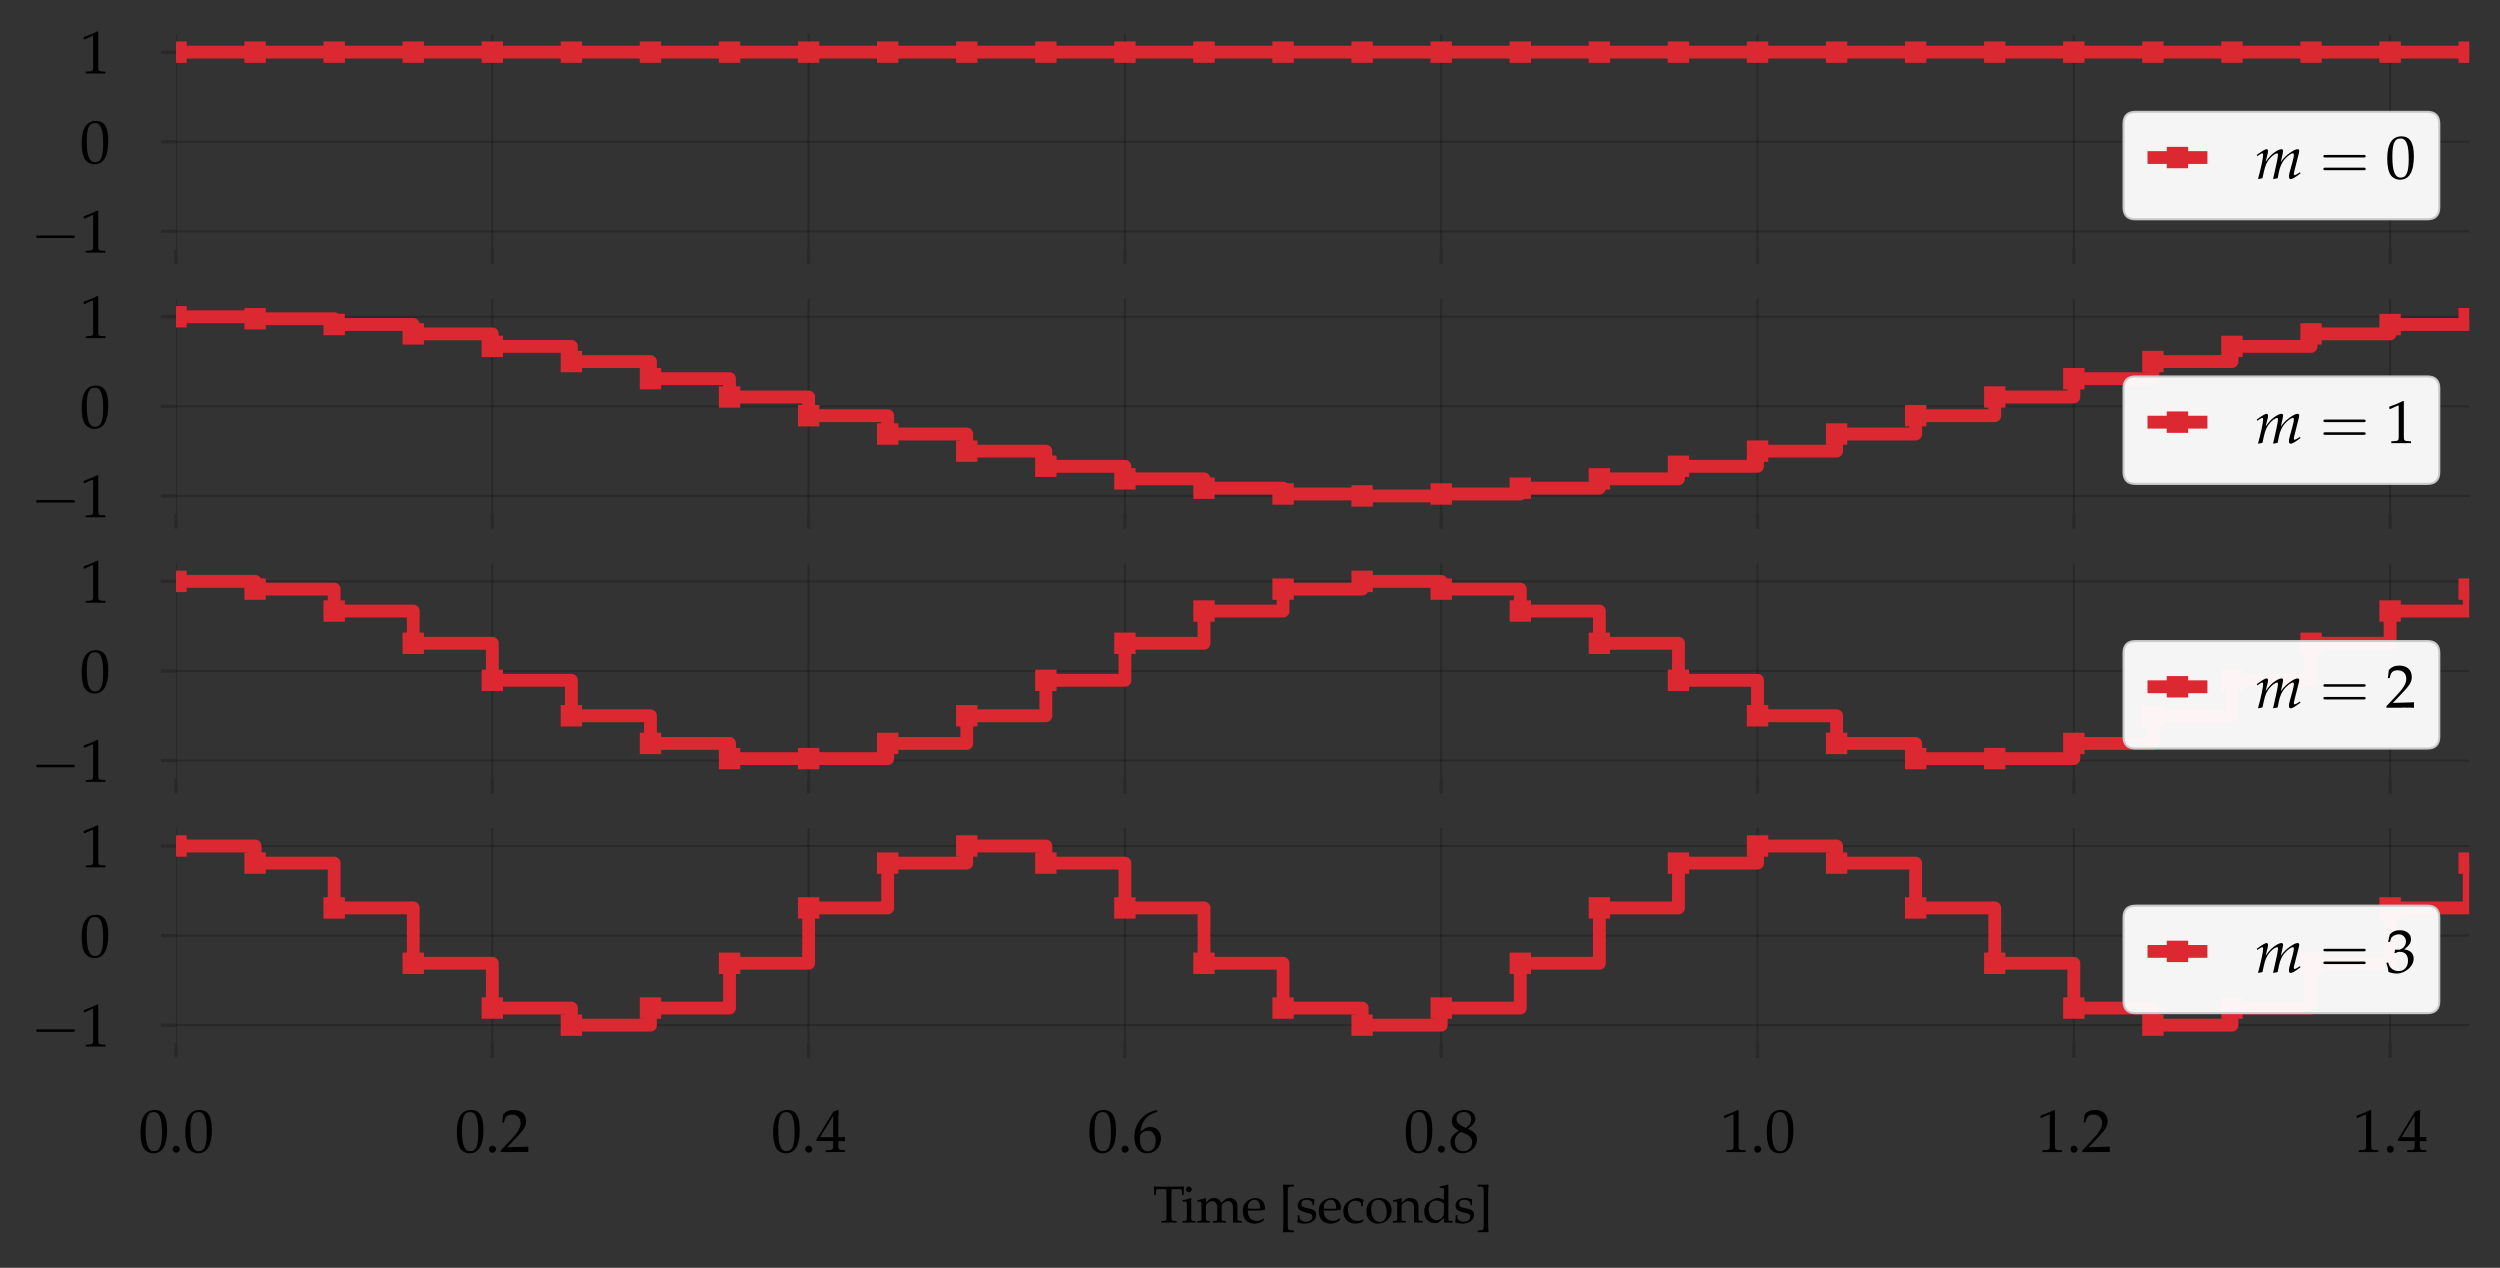 <?xml version="1.0" encoding="utf-8" standalone="no"?>
<!DOCTYPE svg PUBLIC "-//W3C//DTD SVG 1.1//EN"
  "http://www.w3.org/Graphics/SVG/1.1/DTD/svg11.dtd">
<svg height="296.368pt" version="1.1" viewBox="0 0 584.4 296.368" width="584.4pt" xmlns="http://www.w3.org/2000/svg" xmlns:xlink="http://www.w3.org/1999/xlink">
 <rect x="0" y="0" width="584.4" height="296.368" fill="#333333" stroke="none"/>
 <defs>
  <style type="text/css">*{stroke-linecap:butt;stroke-linejoin:round;}</style>
 </defs>
 <g id="figure_1">
  <g id="patch_1">
   <path d="M 0 296.368 
L 584.4 296.368 
L 584.4 0 
L 0 0 
z
" style="fill:none;"/>
  </g>
  <g id="axes_1">
   <g id="patch_2">
    <path d="M 41.146 58.258 
L 577.2 58.258 
L 577.2 8.002 
L 41.146 8.002 
z
" style="fill:none;"/>
   </g>
   <g id="matplotlib.axis_1">
    <g id="xtick_1">
     <g id="line2d_1">
      <path clip-path="url(#pf93e984cc6)" d="M 41.146 58.258 
L 41.146 8.002 
" style="fill:none;stroke:#000000;stroke-linejoin:miter;stroke-opacity:0.2;stroke-width:0.5;"/>
     </g>
     <g id="line2d_2">
      <defs>
       <path d="M 0 0 
L 0 3.5 
" id="m8277603d40" style="stroke:#000000;stroke-opacity:0.2;stroke-width:0.8;"/>
      </defs>
      <g>
       <use style="fill-opacity:0.2;stroke:#000000;stroke-opacity:0.2;stroke-width:0.8;" x="41.146" xlink:href="#m8277603d40" y="58.258"/>
      </g>
     </g>
    </g>
    <g id="xtick_2">
     <g id="line2d_3">
      <path clip-path="url(#pf93e984cc6)" d="M 115.084 58.258 
L 115.084 8.002 
" style="fill:none;stroke:#000000;stroke-linejoin:miter;stroke-opacity:0.2;stroke-width:0.5;"/>
     </g>
     <g id="line2d_4">
      <g>
       <use style="fill-opacity:0.2;stroke:#000000;stroke-opacity:0.2;stroke-width:0.8;" x="115.084" xlink:href="#m8277603d40" y="58.258"/>
      </g>
     </g>
    </g>
    <g id="xtick_3">
     <g id="line2d_5">
      <path clip-path="url(#pf93e984cc6)" d="M 189.023 58.258 
L 189.023 8.002 
" style="fill:none;stroke:#000000;stroke-linejoin:miter;stroke-opacity:0.2;stroke-width:0.5;"/>
     </g>
     <g id="line2d_6">
      <g>
       <use style="fill-opacity:0.2;stroke:#000000;stroke-opacity:0.2;stroke-width:0.8;" x="189.023" xlink:href="#m8277603d40" y="58.258"/>
      </g>
     </g>
    </g>
    <g id="xtick_4">
     <g id="line2d_7">
      <path clip-path="url(#pf93e984cc6)" d="M 262.961 58.258 
L 262.961 8.002 
" style="fill:none;stroke:#000000;stroke-linejoin:miter;stroke-opacity:0.2;stroke-width:0.5;"/>
     </g>
     <g id="line2d_8">
      <g>
       <use style="fill-opacity:0.2;stroke:#000000;stroke-opacity:0.2;stroke-width:0.8;" x="262.961" xlink:href="#m8277603d40" y="58.258"/>
      </g>
     </g>
    </g>
    <g id="xtick_5">
     <g id="line2d_9">
      <path clip-path="url(#pf93e984cc6)" d="M 336.9 58.258 
L 336.9 8.002 
" style="fill:none;stroke:#000000;stroke-linejoin:miter;stroke-opacity:0.2;stroke-width:0.5;"/>
     </g>
     <g id="line2d_10">
      <g>
       <use style="fill-opacity:0.2;stroke:#000000;stroke-opacity:0.2;stroke-width:0.8;" x="336.9" xlink:href="#m8277603d40" y="58.258"/>
      </g>
     </g>
    </g>
    <g id="xtick_6">
     <g id="line2d_11">
      <path clip-path="url(#pf93e984cc6)" d="M 410.838 58.258 
L 410.838 8.002 
" style="fill:none;stroke:#000000;stroke-linejoin:miter;stroke-opacity:0.2;stroke-width:0.5;"/>
     </g>
     <g id="line2d_12">
      <g>
       <use style="fill-opacity:0.2;stroke:#000000;stroke-opacity:0.2;stroke-width:0.8;" x="410.838" xlink:href="#m8277603d40" y="58.258"/>
      </g>
     </g>
    </g>
    <g id="xtick_7">
     <g id="line2d_13">
      <path clip-path="url(#pf93e984cc6)" d="M 484.776 58.258 
L 484.776 8.002 
" style="fill:none;stroke:#000000;stroke-linejoin:miter;stroke-opacity:0.2;stroke-width:0.5;"/>
     </g>
     <g id="line2d_14">
      <g>
       <use style="fill-opacity:0.2;stroke:#000000;stroke-opacity:0.2;stroke-width:0.8;" x="484.776" xlink:href="#m8277603d40" y="58.258"/>
      </g>
     </g>
    </g>
    <g id="xtick_8">
     <g id="line2d_15">
      <path clip-path="url(#pf93e984cc6)" d="M 558.715 58.258 
L 558.715 8.002 
" style="fill:none;stroke:#000000;stroke-linejoin:miter;stroke-opacity:0.2;stroke-width:0.5;"/>
     </g>
     <g id="line2d_16">
      <g>
       <use style="fill-opacity:0.2;stroke:#000000;stroke-opacity:0.2;stroke-width:0.8;" x="558.715" xlink:href="#m8277603d40" y="58.258"/>
      </g>
     </g>
    </g>
   </g>
   <g id="matplotlib.axis_2">
    <g id="ytick_1">
     <g id="line2d_17">
      <path clip-path="url(#pf93e984cc6)" d="M 41.146 54.07 
L 577.2 54.07 
" style="fill:none;stroke:#000000;stroke-linejoin:miter;stroke-opacity:0.2;stroke-width:0.5;"/>
     </g>
     <g id="line2d_18">
      <defs>
       <path d="M 0 0 
L -3.5 0 
" id="m7c2762decc" style="stroke:#000000;stroke-opacity:0.2;stroke-width:0.8;"/>
      </defs>
      <g>
       <use style="fill-opacity:0.2;stroke:#000000;stroke-opacity:0.2;stroke-width:0.8;" x="41.146" xlink:href="#m7c2762decc" y="54.07"/>
      </g>
     </g>
     <g id="text_1">
      <!-- $\mathdefault{−1}$ -->
      <g transform="translate(7.2 59.06)scale(0.14 -0.14)">
       <defs>
        <path d="M 4218 1472 
C 4326 1472 4442 1472 4442 1600 
C 4442 1728 4326 1728 4218 1728 
L 755 1728 
C 646 1728 531 1728 531 1600 
C 531 1472 646 1472 755 1472 
L 4218 1472 
z
" id="CMSY10-0" transform="scale(0.016)"/>
        <path d="M 429 3571 
L 493 3571 
L 1318 3942 
C 1325 3949 1331 3949 1338 3949 
C 1376 3949 1389 3891 1389 3737 
L 1389 633 
C 1389 300 1318 230 973 211 
L 614 192 
L 614 0 
C 1600 0 1600 0 1670 0 
C 1754 0 1894 0 2112 -7 
C 2189 6 2413 6 2675 0 
L 2675 192 
L 2342 211 
C 1990 229 1926 299 1926 628 
L 1926 4383 
L 1837 4416 
C 1421 4199 966 4009 384 3807 
L 429 3571 
z
" id="URWPalladioL-Roma-31" transform="scale(0.016)"/>
       </defs>
       <use transform="scale(1.038)" xlink:href="#CMSY10-0"/>
       <use transform="translate(81.942 0)scale(0.996)" xlink:href="#URWPalladioL-Roma-31"/>
      </g>
     </g>
    </g>
    <g id="ytick_2">
     <g id="line2d_19">
      <path clip-path="url(#pf93e984cc6)" d="M 41.146 33.13 
L 577.2 33.13 
" style="fill:none;stroke:#000000;stroke-linejoin:miter;stroke-opacity:0.2;stroke-width:0.5;"/>
     </g>
     <g id="line2d_20">
      <g>
       <use style="fill-opacity:0.2;stroke:#000000;stroke-opacity:0.2;stroke-width:0.8;" x="41.146" xlink:href="#m7c2762decc" y="33.13"/>
      </g>
     </g>
     <g id="text_2">
      <!-- $\mathdefault{0}$ -->
      <g transform="translate(18.672 38.12)scale(0.14 -0.14)">
       <defs>
        <path d="M 1683 4416 
C 691 4416 186 3628 186 2076 
C 186 1326 320 679 544 365 
C 768 51 1126 -128 1523 -128 
C 2490 -128 2976 704 2976 2345 
C 2976 3749 2560 4416 1683 4416 
z
M 1568 4191 
C 2189 4191 2438 3563 2438 2025 
C 2438 660 2195 96 1606 96 
C 986 96 723 743 723 2307 
C 723 3660 960 4191 1568 4191 
z
" id="URWPalladioL-Roma-30" transform="scale(0.016)"/>
       </defs>
       <use transform="scale(0.996)" xlink:href="#URWPalladioL-Roma-30"/>
      </g>
     </g>
    </g>
    <g id="ytick_3">
     <g id="line2d_21">
      <path clip-path="url(#pf93e984cc6)" d="M 41.146 12.19 
L 577.2 12.19 
" style="fill:none;stroke:#000000;stroke-linejoin:miter;stroke-opacity:0.2;stroke-width:0.5;"/>
     </g>
     <g id="line2d_22">
      <g>
       <use style="fill-opacity:0.2;stroke:#000000;stroke-opacity:0.2;stroke-width:0.8;" x="41.146" xlink:href="#m7c2762decc" y="12.19"/>
      </g>
     </g>
     <g id="text_3">
      <!-- $\mathdefault{1}$ -->
      <g transform="translate(18.672 17.18)scale(0.14 -0.14)">
       <use transform="scale(0.996)" xlink:href="#URWPalladioL-Roma-31"/>
      </g>
     </g>
    </g>
   </g>
   <g id="line2d_23">
    <path clip-path="url(#pf93e984cc6)" d="M 41.146 12.19 
L 59.63 12.19 
L 59.63 12.19 
L 78.115 12.19 
L 78.115 12.19 
L 96.6 12.19 
L 96.6 12.19 
L 115.084 12.19 
L 115.084 12.19 
L 133.569 12.19 
L 133.569 12.19 
L 152.053 12.19 
L 152.053 12.19 
L 170.538 12.19 
L 170.538 12.19 
L 189.023 12.19 
L 189.023 12.19 
L 207.507 12.19 
L 207.507 12.19 
L 225.992 12.19 
L 225.992 12.19 
L 244.476 12.19 
L 244.476 12.19 
L 262.961 12.19 
L 262.961 12.19 
L 281.446 12.19 
L 281.446 12.19 
L 299.93 12.19 
L 299.93 12.19 
L 318.415 12.19 
L 318.415 12.19 
L 336.9 12.19 
L 336.9 12.19 
L 355.384 12.19 
L 355.384 12.19 
L 373.869 12.19 
L 373.869 12.19 
L 392.353 12.19 
L 392.353 12.19 
L 410.838 12.19 
L 410.838 12.19 
L 429.323 12.19 
L 429.323 12.19 
L 447.807 12.19 
L 447.807 12.19 
L 466.292 12.19 
L 466.292 12.19 
L 484.776 12.19 
L 484.776 12.19 
L 503.261 12.19 
L 503.261 12.19 
L 521.746 12.19 
L 521.746 12.19 
L 540.23 12.19 
L 540.23 12.19 
L 558.715 12.19 
L 558.715 12.19 
L 577.2 12.19 
L 577.2 12.19 
" style="fill:none;stroke:#dc2830;stroke-linejoin:miter;stroke-width:3;"/>
    <defs>
     <path d="M -2.5 2.5 
L 2.5 2.5 
L 2.5 -2.5 
L -2.5 -2.5 
z
" id="mf421945268"/>
    </defs>
    <g clip-path="url(#pf93e984cc6)">
     <use style="fill:#dc2830;" x="41.146" xlink:href="#mf421945268" y="12.19"/>
     <use style="fill:#dc2830;" x="59.63" xlink:href="#mf421945268" y="12.19"/>
     <use style="fill:#dc2830;" x="78.115" xlink:href="#mf421945268" y="12.19"/>
     <use style="fill:#dc2830;" x="96.6" xlink:href="#mf421945268" y="12.19"/>
     <use style="fill:#dc2830;" x="115.084" xlink:href="#mf421945268" y="12.19"/>
     <use style="fill:#dc2830;" x="133.569" xlink:href="#mf421945268" y="12.19"/>
     <use style="fill:#dc2830;" x="152.053" xlink:href="#mf421945268" y="12.19"/>
     <use style="fill:#dc2830;" x="170.538" xlink:href="#mf421945268" y="12.19"/>
     <use style="fill:#dc2830;" x="189.023" xlink:href="#mf421945268" y="12.19"/>
     <use style="fill:#dc2830;" x="207.507" xlink:href="#mf421945268" y="12.19"/>
     <use style="fill:#dc2830;" x="225.992" xlink:href="#mf421945268" y="12.19"/>
     <use style="fill:#dc2830;" x="244.476" xlink:href="#mf421945268" y="12.19"/>
     <use style="fill:#dc2830;" x="262.961" xlink:href="#mf421945268" y="12.19"/>
     <use style="fill:#dc2830;" x="281.446" xlink:href="#mf421945268" y="12.19"/>
     <use style="fill:#dc2830;" x="299.93" xlink:href="#mf421945268" y="12.19"/>
     <use style="fill:#dc2830;" x="318.415" xlink:href="#mf421945268" y="12.19"/>
     <use style="fill:#dc2830;" x="336.9" xlink:href="#mf421945268" y="12.19"/>
     <use style="fill:#dc2830;" x="355.384" xlink:href="#mf421945268" y="12.19"/>
     <use style="fill:#dc2830;" x="373.869" xlink:href="#mf421945268" y="12.19"/>
     <use style="fill:#dc2830;" x="392.353" xlink:href="#mf421945268" y="12.19"/>
     <use style="fill:#dc2830;" x="410.838" xlink:href="#mf421945268" y="12.19"/>
     <use style="fill:#dc2830;" x="429.323" xlink:href="#mf421945268" y="12.19"/>
     <use style="fill:#dc2830;" x="447.807" xlink:href="#mf421945268" y="12.19"/>
     <use style="fill:#dc2830;" x="466.292" xlink:href="#mf421945268" y="12.19"/>
     <use style="fill:#dc2830;" x="484.776" xlink:href="#mf421945268" y="12.19"/>
     <use style="fill:#dc2830;" x="503.261" xlink:href="#mf421945268" y="12.19"/>
     <use style="fill:#dc2830;" x="521.746" xlink:href="#mf421945268" y="12.19"/>
     <use style="fill:#dc2830;" x="540.23" xlink:href="#mf421945268" y="12.19"/>
     <use style="fill:#dc2830;" x="558.715" xlink:href="#mf421945268" y="12.19"/>
     <use style="fill:#dc2830;" x="577.2" xlink:href="#mf421945268" y="12.19"/>
    </g>
   </g>
   <g id="legend_1">
    <g id="patch_3">
     <path d="M 499.205 51.258 
L 567.4 51.258 
Q 570.2 51.258 570.2 48.458 
L 570.2 28.946 
Q 570.2 26.146 567.4 26.146 
L 499.205 26.146 
Q 496.405 26.146 496.405 28.946 
L 496.405 48.458 
Q 496.405 51.258 499.205 51.258 
z
" style="fill:#ffffff;opacity:0.95;stroke:#cccccc;stroke-linejoin:miter;stroke-width:0.5;"/>
    </g>
    <g id="line2d_24">
     <path d="M 502.005 36.825 
L 516.005 36.825 
" style="fill:none;stroke:#dc2830;stroke-linejoin:miter;stroke-width:3;"/>
    </g>
    <g id="line2d_25">
     <g>
      <use style="fill:#dc2830;" x="509.005" xlink:href="#mf421945268" y="36.825"/>
     </g>
    </g>
    <g id="text_4">
     <!-- $m=0$ -->
     <g transform="translate(527.205 41.725)scale(0.14 -0.14)">
      <defs>
       <path d="M 4672 651 
L 4506 542 
C 4320 421 4179 351 4115 351 
C 4070 351 4032 408 4032 479 
C 4032 542 4045 600 4077 734 
L 4557 2631 
C 4582 2739 4602 2841 4602 2892 
C 4602 3001 4538 3072 4435 3072 
C 4250 3072 4006 2956 3616 2682 
C 3213 2394 2989 2171 2675 1730 
L 2867 2605 
C 2893 2733 2912 2829 2912 2873 
C 2912 2995 2848 3072 2746 3072 
C 2554 3072 2259 2931 1907 2663 
C 1626 2445 1498 2311 1082 1749 
L 1293 2599 
C 1318 2701 1331 2797 1331 2873 
C 1331 2995 1274 3072 1184 3072 
C 1050 3072 806 2937 333 2599 
L 154 2471 
L 198 2343 
L 403 2477 
C 640 2624 659 2637 704 2637 
C 774 2637 819 2573 819 2477 
C 819 2152 557 919 294 6 
L 314 -64 
L 749 32 
L 890 683 
C 1043 1392 1216 1769 1568 2152 
C 1837 2445 2125 2637 2304 2637 
C 2349 2637 2374 2586 2374 2503 
C 2374 2279 2234 1551 1971 434 
L 1869 6 
L 1901 -64 
L 2342 32 
L 2477 715 
C 2579 1232 2797 1711 3078 2024 
C 3430 2413 3750 2637 3955 2637 
C 4006 2637 4038 2579 4038 2477 
C 4038 2324 4019 2235 3878 1679 
C 3776 1277 3667 894 3603 677 
C 3546 498 3520 332 3520 191 
C 3520 32 3590 -64 3712 -64 
C 3878 -64 4109 70 4736 536 
L 4672 651 
z
" id="URWPalladioL-Ital-6d" transform="scale(0.016)"/>
       <path d="M 4397 2111 
C 4493 2111 4614 2111 4614 2239 
C 4614 2368 4493 2368 4403 2368 
L 570 2368 
C 480 2368 358 2368 358 2239 
C 358 2111 480 2111 576 2111 
L 4397 2111 
z
M 4403 832 
C 4493 832 4614 832 4614 960 
C 4614 1088 4493 1088 4397 1088 
L 576 1088 
C 480 1088 358 1088 358 960 
C 358 832 480 832 570 832 
L 4403 832 
z
" id="CMR10-3d" transform="scale(0.016)"/>
      </defs>
      <use transform="scale(0.996)" xlink:href="#URWPalladioL-Ital-6d"/>
      <use transform="translate(107.674 0)scale(1.038)" xlink:href="#CMR10-3d"/>
      <use transform="translate(217.29 0)scale(0.996)" xlink:href="#URWPalladioL-Roma-30"/>
     </g>
    </g>
   </g>
  </g>
  <g id="axes_2">
   <g id="patch_4">
    <path d="M 41.146 120.116 
L 577.2 120.116 
L 577.2 69.859 
L 41.146 69.859 
z
" style="fill:none;"/>
   </g>
   <g id="matplotlib.axis_3">
    <g id="xtick_9">
     <g id="line2d_26">
      <path clip-path="url(#pec2c488740)" d="M 41.146 120.116 
L 41.146 69.859 
" style="fill:none;stroke:#000000;stroke-linejoin:miter;stroke-opacity:0.2;stroke-width:0.5;"/>
     </g>
     <g id="line2d_27">
      <g>
       <use style="fill-opacity:0.2;stroke:#000000;stroke-opacity:0.2;stroke-width:0.8;" x="41.146" xlink:href="#m8277603d40" y="120.116"/>
      </g>
     </g>
    </g>
    <g id="xtick_10">
     <g id="line2d_28">
      <path clip-path="url(#pec2c488740)" d="M 115.084 120.116 
L 115.084 69.859 
" style="fill:none;stroke:#000000;stroke-linejoin:miter;stroke-opacity:0.2;stroke-width:0.5;"/>
     </g>
     <g id="line2d_29">
      <g>
       <use style="fill-opacity:0.2;stroke:#000000;stroke-opacity:0.2;stroke-width:0.8;" x="115.084" xlink:href="#m8277603d40" y="120.116"/>
      </g>
     </g>
    </g>
    <g id="xtick_11">
     <g id="line2d_30">
      <path clip-path="url(#pec2c488740)" d="M 189.023 120.116 
L 189.023 69.859 
" style="fill:none;stroke:#000000;stroke-linejoin:miter;stroke-opacity:0.2;stroke-width:0.5;"/>
     </g>
     <g id="line2d_31">
      <g>
       <use style="fill-opacity:0.2;stroke:#000000;stroke-opacity:0.2;stroke-width:0.8;" x="189.023" xlink:href="#m8277603d40" y="120.116"/>
      </g>
     </g>
    </g>
    <g id="xtick_12">
     <g id="line2d_32">
      <path clip-path="url(#pec2c488740)" d="M 262.961 120.116 
L 262.961 69.859 
" style="fill:none;stroke:#000000;stroke-linejoin:miter;stroke-opacity:0.2;stroke-width:0.5;"/>
     </g>
     <g id="line2d_33">
      <g>
       <use style="fill-opacity:0.2;stroke:#000000;stroke-opacity:0.2;stroke-width:0.8;" x="262.961" xlink:href="#m8277603d40" y="120.116"/>
      </g>
     </g>
    </g>
    <g id="xtick_13">
     <g id="line2d_34">
      <path clip-path="url(#pec2c488740)" d="M 336.9 120.116 
L 336.9 69.859 
" style="fill:none;stroke:#000000;stroke-linejoin:miter;stroke-opacity:0.2;stroke-width:0.5;"/>
     </g>
     <g id="line2d_35">
      <g>
       <use style="fill-opacity:0.2;stroke:#000000;stroke-opacity:0.2;stroke-width:0.8;" x="336.9" xlink:href="#m8277603d40" y="120.116"/>
      </g>
     </g>
    </g>
    <g id="xtick_14">
     <g id="line2d_36">
      <path clip-path="url(#pec2c488740)" d="M 410.838 120.116 
L 410.838 69.859 
" style="fill:none;stroke:#000000;stroke-linejoin:miter;stroke-opacity:0.2;stroke-width:0.5;"/>
     </g>
     <g id="line2d_37">
      <g>
       <use style="fill-opacity:0.2;stroke:#000000;stroke-opacity:0.2;stroke-width:0.8;" x="410.838" xlink:href="#m8277603d40" y="120.116"/>
      </g>
     </g>
    </g>
    <g id="xtick_15">
     <g id="line2d_38">
      <path clip-path="url(#pec2c488740)" d="M 484.776 120.116 
L 484.776 69.859 
" style="fill:none;stroke:#000000;stroke-linejoin:miter;stroke-opacity:0.2;stroke-width:0.5;"/>
     </g>
     <g id="line2d_39">
      <g>
       <use style="fill-opacity:0.2;stroke:#000000;stroke-opacity:0.2;stroke-width:0.8;" x="484.776" xlink:href="#m8277603d40" y="120.116"/>
      </g>
     </g>
    </g>
    <g id="xtick_16">
     <g id="line2d_40">
      <path clip-path="url(#pec2c488740)" d="M 558.715 120.116 
L 558.715 69.859 
" style="fill:none;stroke:#000000;stroke-linejoin:miter;stroke-opacity:0.2;stroke-width:0.5;"/>
     </g>
     <g id="line2d_41">
      <g>
       <use style="fill-opacity:0.2;stroke:#000000;stroke-opacity:0.2;stroke-width:0.8;" x="558.715" xlink:href="#m8277603d40" y="120.116"/>
      </g>
     </g>
    </g>
   </g>
   <g id="matplotlib.axis_4">
    <g id="ytick_4">
     <g id="line2d_42">
      <path clip-path="url(#pec2c488740)" d="M 41.146 115.928 
L 577.2 115.928 
" style="fill:none;stroke:#000000;stroke-linejoin:miter;stroke-opacity:0.2;stroke-width:0.5;"/>
     </g>
     <g id="line2d_43">
      <g>
       <use style="fill-opacity:0.2;stroke:#000000;stroke-opacity:0.2;stroke-width:0.8;" x="41.146" xlink:href="#m7c2762decc" y="115.928"/>
      </g>
     </g>
     <g id="text_5">
      <!-- $\mathdefault{−1}$ -->
      <g transform="translate(7.2 120.917)scale(0.14 -0.14)">
       <use transform="scale(1.038)" xlink:href="#CMSY10-0"/>
       <use transform="translate(81.942 0)scale(0.996)" xlink:href="#URWPalladioL-Roma-31"/>
      </g>
     </g>
    </g>
    <g id="ytick_5">
     <g id="line2d_44">
      <path clip-path="url(#pec2c488740)" d="M 41.146 94.987 
L 577.2 94.987 
" style="fill:none;stroke:#000000;stroke-linejoin:miter;stroke-opacity:0.2;stroke-width:0.5;"/>
     </g>
     <g id="line2d_45">
      <g>
       <use style="fill-opacity:0.2;stroke:#000000;stroke-opacity:0.2;stroke-width:0.8;" x="41.146" xlink:href="#m7c2762decc" y="94.987"/>
      </g>
     </g>
     <g id="text_6">
      <!-- $\mathdefault{0}$ -->
      <g transform="translate(18.672 99.977)scale(0.14 -0.14)">
       <use transform="scale(0.996)" xlink:href="#URWPalladioL-Roma-30"/>
      </g>
     </g>
    </g>
    <g id="ytick_6">
     <g id="line2d_46">
      <path clip-path="url(#pec2c488740)" d="M 41.146 74.047 
L 577.2 74.047 
" style="fill:none;stroke:#000000;stroke-linejoin:miter;stroke-opacity:0.2;stroke-width:0.5;"/>
     </g>
     <g id="line2d_47">
      <g>
       <use style="fill-opacity:0.2;stroke:#000000;stroke-opacity:0.2;stroke-width:0.8;" x="41.146" xlink:href="#m7c2762decc" y="74.047"/>
      </g>
     </g>
     <g id="text_7">
      <!-- $\mathdefault{1}$ -->
      <g transform="translate(18.672 79.037)scale(0.14 -0.14)">
       <use transform="scale(0.996)" xlink:href="#URWPalladioL-Roma-31"/>
      </g>
     </g>
    </g>
   </g>
   <g id="line2d_48">
    <path clip-path="url(#pec2c488740)" d="M 41.146 74.047 
L 59.63 74.047 
L 59.63 74.505 
L 78.115 74.505 
L 78.115 75.857 
L 96.6 75.857 
L 96.6 78.046 
L 115.084 78.046 
L 115.084 80.975 
L 133.569 80.975 
L 133.569 84.517 
L 152.053 84.517 
L 152.053 88.516 
L 170.538 88.516 
L 170.538 92.798 
L 189.023 92.798 
L 189.023 97.176 
L 207.507 97.176 
L 207.507 101.458 
L 225.992 101.458 
L 225.992 105.457 
L 244.476 105.457 
L 244.476 108.999 
L 262.961 108.999 
L 262.961 111.928 
L 281.446 111.928 
L 281.446 114.117 
L 299.93 114.117 
L 299.93 115.47 
L 318.415 115.47 
L 318.415 115.928 
L 336.9 115.928 
L 336.9 115.47 
L 355.384 115.47 
L 355.384 114.117 
L 373.869 114.117 
L 373.869 111.928 
L 392.353 111.928 
L 392.353 108.999 
L 410.838 108.999 
L 410.838 105.457 
L 429.323 105.457 
L 429.323 101.458 
L 447.807 101.458 
L 447.807 97.176 
L 466.292 97.176 
L 466.292 92.798 
L 484.776 92.798 
L 484.776 88.516 
L 503.261 88.516 
L 503.261 84.517 
L 521.746 84.517 
L 521.746 80.975 
L 540.23 80.975 
L 540.23 78.046 
L 558.715 78.046 
L 558.715 75.857 
L 577.2 75.857 
L 577.2 74.505 
" style="fill:none;stroke:#dc2830;stroke-linejoin:miter;stroke-width:3;"/>
    <g clip-path="url(#pec2c488740)">
     <use style="fill:#dc2830;" x="41.146" xlink:href="#mf421945268" y="74.047"/>
     <use style="fill:#dc2830;" x="59.63" xlink:href="#mf421945268" y="74.505"/>
     <use style="fill:#dc2830;" x="78.115" xlink:href="#mf421945268" y="75.857"/>
     <use style="fill:#dc2830;" x="96.6" xlink:href="#mf421945268" y="78.046"/>
     <use style="fill:#dc2830;" x="115.084" xlink:href="#mf421945268" y="80.975"/>
     <use style="fill:#dc2830;" x="133.569" xlink:href="#mf421945268" y="84.517"/>
     <use style="fill:#dc2830;" x="152.053" xlink:href="#mf421945268" y="88.516"/>
     <use style="fill:#dc2830;" x="170.538" xlink:href="#mf421945268" y="92.798"/>
     <use style="fill:#dc2830;" x="189.023" xlink:href="#mf421945268" y="97.176"/>
     <use style="fill:#dc2830;" x="207.507" xlink:href="#mf421945268" y="101.458"/>
     <use style="fill:#dc2830;" x="225.992" xlink:href="#mf421945268" y="105.457"/>
     <use style="fill:#dc2830;" x="244.476" xlink:href="#mf421945268" y="108.999"/>
     <use style="fill:#dc2830;" x="262.961" xlink:href="#mf421945268" y="111.928"/>
     <use style="fill:#dc2830;" x="281.446" xlink:href="#mf421945268" y="114.117"/>
     <use style="fill:#dc2830;" x="299.93" xlink:href="#mf421945268" y="115.47"/>
     <use style="fill:#dc2830;" x="318.415" xlink:href="#mf421945268" y="115.928"/>
     <use style="fill:#dc2830;" x="336.9" xlink:href="#mf421945268" y="115.47"/>
     <use style="fill:#dc2830;" x="355.384" xlink:href="#mf421945268" y="114.117"/>
     <use style="fill:#dc2830;" x="373.869" xlink:href="#mf421945268" y="111.928"/>
     <use style="fill:#dc2830;" x="392.353" xlink:href="#mf421945268" y="108.999"/>
     <use style="fill:#dc2830;" x="410.838" xlink:href="#mf421945268" y="105.457"/>
     <use style="fill:#dc2830;" x="429.323" xlink:href="#mf421945268" y="101.458"/>
     <use style="fill:#dc2830;" x="447.807" xlink:href="#mf421945268" y="97.176"/>
     <use style="fill:#dc2830;" x="466.292" xlink:href="#mf421945268" y="92.798"/>
     <use style="fill:#dc2830;" x="484.776" xlink:href="#mf421945268" y="88.516"/>
     <use style="fill:#dc2830;" x="503.261" xlink:href="#mf421945268" y="84.517"/>
     <use style="fill:#dc2830;" x="521.746" xlink:href="#mf421945268" y="80.975"/>
     <use style="fill:#dc2830;" x="540.23" xlink:href="#mf421945268" y="78.046"/>
     <use style="fill:#dc2830;" x="558.715" xlink:href="#mf421945268" y="75.857"/>
     <use style="fill:#dc2830;" x="577.2" xlink:href="#mf421945268" y="74.505"/>
    </g>
   </g>
   <g id="legend_2">
    <g id="patch_5">
     <path d="M 499.205 113.116 
L 567.4 113.116 
Q 570.2 113.116 570.2 110.316 
L 570.2 90.803 
Q 570.2 88.003 567.4 88.003 
L 499.205 88.003 
Q 496.405 88.003 496.405 90.803 
L 496.405 110.316 
Q 496.405 113.116 499.205 113.116 
z
" style="fill:#ffffff;opacity:0.95;stroke:#cccccc;stroke-linejoin:miter;stroke-width:0.5;"/>
    </g>
    <g id="line2d_49">
     <path d="M 502.005 98.682 
L 516.005 98.682 
" style="fill:none;stroke:#dc2830;stroke-linejoin:miter;stroke-width:3;"/>
    </g>
    <g id="line2d_50">
     <g>
      <use style="fill:#dc2830;" x="509.005" xlink:href="#mf421945268" y="98.682"/>
     </g>
    </g>
    <g id="text_8">
     <!-- $m=1$ -->
     <g transform="translate(527.205 103.582)scale(0.14 -0.14)">
      <use transform="scale(0.996)" xlink:href="#URWPalladioL-Ital-6d"/>
      <use transform="translate(107.674 0)scale(1.038)" xlink:href="#CMR10-3d"/>
      <use transform="translate(217.29 0)scale(0.996)" xlink:href="#URWPalladioL-Roma-31"/>
     </g>
    </g>
   </g>
  </g>
  <g id="axes_3">
   <g id="patch_6">
    <path d="M 41.146 181.973 
L 577.2 181.973 
L 577.2 131.716 
L 41.146 131.716 
z
" style="fill:none;"/>
   </g>
   <g id="matplotlib.axis_5">
    <g id="xtick_17">
     <g id="line2d_51">
      <path clip-path="url(#p9efce5f97b)" d="M 41.146 181.973 
L 41.146 131.716 
" style="fill:none;stroke:#000000;stroke-linejoin:miter;stroke-opacity:0.2;stroke-width:0.5;"/>
     </g>
     <g id="line2d_52">
      <g>
       <use style="fill-opacity:0.2;stroke:#000000;stroke-opacity:0.2;stroke-width:0.8;" x="41.146" xlink:href="#m8277603d40" y="181.973"/>
      </g>
     </g>
    </g>
    <g id="xtick_18">
     <g id="line2d_53">
      <path clip-path="url(#p9efce5f97b)" d="M 115.084 181.973 
L 115.084 131.716 
" style="fill:none;stroke:#000000;stroke-linejoin:miter;stroke-opacity:0.2;stroke-width:0.5;"/>
     </g>
     <g id="line2d_54">
      <g>
       <use style="fill-opacity:0.2;stroke:#000000;stroke-opacity:0.2;stroke-width:0.8;" x="115.084" xlink:href="#m8277603d40" y="181.973"/>
      </g>
     </g>
    </g>
    <g id="xtick_19">
     <g id="line2d_55">
      <path clip-path="url(#p9efce5f97b)" d="M 189.023 181.973 
L 189.023 131.716 
" style="fill:none;stroke:#000000;stroke-linejoin:miter;stroke-opacity:0.2;stroke-width:0.5;"/>
     </g>
     <g id="line2d_56">
      <g>
       <use style="fill-opacity:0.2;stroke:#000000;stroke-opacity:0.2;stroke-width:0.8;" x="189.023" xlink:href="#m8277603d40" y="181.973"/>
      </g>
     </g>
    </g>
    <g id="xtick_20">
     <g id="line2d_57">
      <path clip-path="url(#p9efce5f97b)" d="M 262.961 181.973 
L 262.961 131.716 
" style="fill:none;stroke:#000000;stroke-linejoin:miter;stroke-opacity:0.2;stroke-width:0.5;"/>
     </g>
     <g id="line2d_58">
      <g>
       <use style="fill-opacity:0.2;stroke:#000000;stroke-opacity:0.2;stroke-width:0.8;" x="262.961" xlink:href="#m8277603d40" y="181.973"/>
      </g>
     </g>
    </g>
    <g id="xtick_21">
     <g id="line2d_59">
      <path clip-path="url(#p9efce5f97b)" d="M 336.9 181.973 
L 336.9 131.716 
" style="fill:none;stroke:#000000;stroke-linejoin:miter;stroke-opacity:0.2;stroke-width:0.5;"/>
     </g>
     <g id="line2d_60">
      <g>
       <use style="fill-opacity:0.2;stroke:#000000;stroke-opacity:0.2;stroke-width:0.8;" x="336.9" xlink:href="#m8277603d40" y="181.973"/>
      </g>
     </g>
    </g>
    <g id="xtick_22">
     <g id="line2d_61">
      <path clip-path="url(#p9efce5f97b)" d="M 410.838 181.973 
L 410.838 131.716 
" style="fill:none;stroke:#000000;stroke-linejoin:miter;stroke-opacity:0.2;stroke-width:0.5;"/>
     </g>
     <g id="line2d_62">
      <g>
       <use style="fill-opacity:0.2;stroke:#000000;stroke-opacity:0.2;stroke-width:0.8;" x="410.838" xlink:href="#m8277603d40" y="181.973"/>
      </g>
     </g>
    </g>
    <g id="xtick_23">
     <g id="line2d_63">
      <path clip-path="url(#p9efce5f97b)" d="M 484.776 181.973 
L 484.776 131.716 
" style="fill:none;stroke:#000000;stroke-linejoin:miter;stroke-opacity:0.2;stroke-width:0.5;"/>
     </g>
     <g id="line2d_64">
      <g>
       <use style="fill-opacity:0.2;stroke:#000000;stroke-opacity:0.2;stroke-width:0.8;" x="484.776" xlink:href="#m8277603d40" y="181.973"/>
      </g>
     </g>
    </g>
    <g id="xtick_24">
     <g id="line2d_65">
      <path clip-path="url(#p9efce5f97b)" d="M 558.715 181.973 
L 558.715 131.716 
" style="fill:none;stroke:#000000;stroke-linejoin:miter;stroke-opacity:0.2;stroke-width:0.5;"/>
     </g>
     <g id="line2d_66">
      <g>
       <use style="fill-opacity:0.2;stroke:#000000;stroke-opacity:0.2;stroke-width:0.8;" x="558.715" xlink:href="#m8277603d40" y="181.973"/>
      </g>
     </g>
    </g>
   </g>
   <g id="matplotlib.axis_6">
    <g id="ytick_7">
     <g id="line2d_67">
      <path clip-path="url(#p9efce5f97b)" d="M 41.146 177.785 
L 577.2 177.785 
" style="fill:none;stroke:#000000;stroke-linejoin:miter;stroke-opacity:0.2;stroke-width:0.5;"/>
     </g>
     <g id="line2d_68">
      <g>
       <use style="fill-opacity:0.2;stroke:#000000;stroke-opacity:0.2;stroke-width:0.8;" x="41.146" xlink:href="#m7c2762decc" y="177.785"/>
      </g>
     </g>
     <g id="text_9">
      <!-- $\mathdefault{−1}$ -->
      <g transform="translate(7.2 182.775)scale(0.14 -0.14)">
       <use transform="scale(1.038)" xlink:href="#CMSY10-0"/>
       <use transform="translate(81.942 0)scale(0.996)" xlink:href="#URWPalladioL-Roma-31"/>
      </g>
     </g>
    </g>
    <g id="ytick_8">
     <g id="line2d_69">
      <path clip-path="url(#p9efce5f97b)" d="M 41.146 156.844 
L 577.2 156.844 
" style="fill:none;stroke:#000000;stroke-linejoin:miter;stroke-opacity:0.2;stroke-width:0.5;"/>
     </g>
     <g id="line2d_70">
      <g>
       <use style="fill-opacity:0.2;stroke:#000000;stroke-opacity:0.2;stroke-width:0.8;" x="41.146" xlink:href="#m7c2762decc" y="156.844"/>
      </g>
     </g>
     <g id="text_10">
      <!-- $\mathdefault{0}$ -->
      <g transform="translate(18.672 161.834)scale(0.14 -0.14)">
       <use transform="scale(0.996)" xlink:href="#URWPalladioL-Roma-30"/>
      </g>
     </g>
    </g>
    <g id="ytick_9">
     <g id="line2d_71">
      <path clip-path="url(#p9efce5f97b)" d="M 41.146 135.904 
L 577.2 135.904 
" style="fill:none;stroke:#000000;stroke-linejoin:miter;stroke-opacity:0.2;stroke-width:0.5;"/>
     </g>
     <g id="line2d_72">
      <g>
       <use style="fill-opacity:0.2;stroke:#000000;stroke-opacity:0.2;stroke-width:0.8;" x="41.146" xlink:href="#m7c2762decc" y="135.904"/>
      </g>
     </g>
     <g id="text_11">
      <!-- $\mathdefault{1}$ -->
      <g transform="translate(18.672 140.894)scale(0.14 -0.14)">
       <use transform="scale(0.996)" xlink:href="#URWPalladioL-Roma-31"/>
      </g>
     </g>
    </g>
   </g>
   <g id="line2d_73">
    <path clip-path="url(#p9efce5f97b)" d="M 41.146 135.904 
L 59.63 135.904 
L 59.63 137.714 
L 78.115 137.714 
L 78.115 142.833 
L 96.6 142.833 
L 96.6 150.374 
L 115.084 150.374 
L 115.084 159.033 
L 133.569 159.033 
L 133.569 167.315 
L 152.053 167.315 
L 152.053 173.785 
L 170.538 173.785 
L 170.538 177.327 
L 189.023 177.327 
L 189.023 177.327 
L 207.507 177.327 
L 207.507 173.785 
L 225.992 173.785 
L 225.992 167.315 
L 244.476 167.315 
L 244.476 159.033 
L 262.961 159.033 
L 262.961 150.374 
L 281.446 150.374 
L 281.446 142.833 
L 299.93 142.833 
L 299.93 137.714 
L 318.415 137.714 
L 318.415 135.904 
L 336.9 135.904 
L 336.9 137.714 
L 355.384 137.714 
L 355.384 142.833 
L 373.869 142.833 
L 373.869 150.374 
L 392.353 150.374 
L 392.353 159.033 
L 410.838 159.033 
L 410.838 167.315 
L 429.323 167.315 
L 429.323 173.785 
L 447.807 173.785 
L 447.807 177.327 
L 466.292 177.327 
L 466.292 177.327 
L 484.776 177.327 
L 484.776 173.785 
L 503.261 173.785 
L 503.261 167.315 
L 521.746 167.315 
L 521.746 159.033 
L 540.23 159.033 
L 540.23 150.374 
L 558.715 150.374 
L 558.715 142.833 
L 577.2 142.833 
L 577.2 137.714 
" style="fill:none;stroke:#dc2830;stroke-linejoin:miter;stroke-width:3;"/>
    <g clip-path="url(#p9efce5f97b)">
     <use style="fill:#dc2830;" x="41.146" xlink:href="#mf421945268" y="135.904"/>
     <use style="fill:#dc2830;" x="59.63" xlink:href="#mf421945268" y="137.714"/>
     <use style="fill:#dc2830;" x="78.115" xlink:href="#mf421945268" y="142.833"/>
     <use style="fill:#dc2830;" x="96.6" xlink:href="#mf421945268" y="150.374"/>
     <use style="fill:#dc2830;" x="115.084" xlink:href="#mf421945268" y="159.033"/>
     <use style="fill:#dc2830;" x="133.569" xlink:href="#mf421945268" y="167.315"/>
     <use style="fill:#dc2830;" x="152.053" xlink:href="#mf421945268" y="173.785"/>
     <use style="fill:#dc2830;" x="170.538" xlink:href="#mf421945268" y="177.327"/>
     <use style="fill:#dc2830;" x="189.023" xlink:href="#mf421945268" y="177.327"/>
     <use style="fill:#dc2830;" x="207.507" xlink:href="#mf421945268" y="173.785"/>
     <use style="fill:#dc2830;" x="225.992" xlink:href="#mf421945268" y="167.315"/>
     <use style="fill:#dc2830;" x="244.476" xlink:href="#mf421945268" y="159.033"/>
     <use style="fill:#dc2830;" x="262.961" xlink:href="#mf421945268" y="150.374"/>
     <use style="fill:#dc2830;" x="281.446" xlink:href="#mf421945268" y="142.833"/>
     <use style="fill:#dc2830;" x="299.93" xlink:href="#mf421945268" y="137.714"/>
     <use style="fill:#dc2830;" x="318.415" xlink:href="#mf421945268" y="135.904"/>
     <use style="fill:#dc2830;" x="336.9" xlink:href="#mf421945268" y="137.714"/>
     <use style="fill:#dc2830;" x="355.384" xlink:href="#mf421945268" y="142.833"/>
     <use style="fill:#dc2830;" x="373.869" xlink:href="#mf421945268" y="150.374"/>
     <use style="fill:#dc2830;" x="392.353" xlink:href="#mf421945268" y="159.033"/>
     <use style="fill:#dc2830;" x="410.838" xlink:href="#mf421945268" y="167.315"/>
     <use style="fill:#dc2830;" x="429.323" xlink:href="#mf421945268" y="173.785"/>
     <use style="fill:#dc2830;" x="447.807" xlink:href="#mf421945268" y="177.327"/>
     <use style="fill:#dc2830;" x="466.292" xlink:href="#mf421945268" y="177.327"/>
     <use style="fill:#dc2830;" x="484.776" xlink:href="#mf421945268" y="173.785"/>
     <use style="fill:#dc2830;" x="503.261" xlink:href="#mf421945268" y="167.315"/>
     <use style="fill:#dc2830;" x="521.746" xlink:href="#mf421945268" y="159.033"/>
     <use style="fill:#dc2830;" x="540.23" xlink:href="#mf421945268" y="150.374"/>
     <use style="fill:#dc2830;" x="558.715" xlink:href="#mf421945268" y="142.833"/>
     <use style="fill:#dc2830;" x="577.2" xlink:href="#mf421945268" y="137.714"/>
    </g>
   </g>
   <g id="legend_3">
    <g id="patch_7">
     <path d="M 499.205 174.973 
L 567.4 174.973 
Q 570.2 174.973 570.2 172.173 
L 570.2 152.66 
Q 570.2 149.86 567.4 149.86 
L 499.205 149.86 
Q 496.405 149.86 496.405 152.66 
L 496.405 172.173 
Q 496.405 174.973 499.205 174.973 
z
" style="fill:#ffffff;opacity:0.95;stroke:#cccccc;stroke-linejoin:miter;stroke-width:0.5;"/>
    </g>
    <g id="line2d_74">
     <path d="M 502.005 160.54 
L 516.005 160.54 
" style="fill:none;stroke:#dc2830;stroke-linejoin:miter;stroke-width:3;"/>
    </g>
    <g id="line2d_75">
     <g>
      <use style="fill:#dc2830;" x="509.005" xlink:href="#mf421945268" y="160.54"/>
     </g>
    </g>
    <g id="text_12">
     <!-- $m=2$ -->
     <g transform="translate(527.205 165.44)scale(0.14 -0.14)">
      <defs>
       <path d="M 102 166 
L 102 0 
C 1299 0 1299 0 1530 0 
C 1760 19 1760 19 2995 0 
C 2982 134 2982 198 2982 287 
C 2982 370 2982 434 2995 574 
C 2259 542 1965 536 781 510 
L 1946 1741 
C 2566 2398 2758 2749 2758 3228 
C 2758 3961 2259 4416 1446 4416 
C 986 4416 672 4287 358 3967 
L 250 3100 
L 435 3100 
L 518 3394 
C 621 3763 851 3923 1280 3923 
C 1830 3923 2182 3578 2182 3036 
C 2182 2558 1914 2086 1190 1320 
L 102 166 
z
" id="URWPalladioL-Roma-32" transform="scale(0.016)"/>
      </defs>
      <use transform="scale(0.996)" xlink:href="#URWPalladioL-Ital-6d"/>
      <use transform="translate(107.674 0)scale(1.038)" xlink:href="#CMR10-3d"/>
      <use transform="translate(217.29 0)scale(0.996)" xlink:href="#URWPalladioL-Roma-32"/>
     </g>
    </g>
   </g>
  </g>
  <g id="axes_4">
   <g id="patch_8">
    <path d="M 41.146 243.83 
L 577.2 243.83 
L 577.2 193.573 
L 41.146 193.573 
z
" style="fill:none;"/>
   </g>
   <g id="matplotlib.axis_7">
    <g id="xtick_25">
     <g id="line2d_76">
      <path clip-path="url(#pb7142a4564)" d="M 41.146 243.83 
L 41.146 193.573 
" style="fill:none;stroke:#000000;stroke-linejoin:miter;stroke-opacity:0.2;stroke-width:0.5;"/>
     </g>
     <g id="line2d_77">
      <g>
       <use style="fill-opacity:0.2;stroke:#000000;stroke-opacity:0.2;stroke-width:0.8;" x="41.146" xlink:href="#m8277603d40" y="243.83"/>
      </g>
     </g>
     <g id="text_13">
      <!-- $\mathdefault{0.0}$ -->
      <g transform="translate(32.428 269.31)scale(0.14 -0.14)">
       <defs>
        <path d="M 794 678 
C 602 678 429 499 429 307 
C 429 115 602 -64 787 -64 
C 992 -64 1171 108 1171 307 
C 1171 499 992 678 794 678 
z
" id="URWPalladioL-Roma-2e" transform="scale(0.016)"/>
       </defs>
       <use transform="scale(0.996)" xlink:href="#URWPalladioL-Roma-30"/>
       <use transform="translate(49.813 0)scale(0.996)" xlink:href="#URWPalladioL-Roma-2e"/>
       <use transform="translate(74.72 0)scale(0.996)" xlink:href="#URWPalladioL-Roma-30"/>
      </g>
     </g>
    </g>
    <g id="xtick_26">
     <g id="line2d_78">
      <path clip-path="url(#pb7142a4564)" d="M 115.084 243.83 
L 115.084 193.573 
" style="fill:none;stroke:#000000;stroke-linejoin:miter;stroke-opacity:0.2;stroke-width:0.5;"/>
     </g>
     <g id="line2d_79">
      <g>
       <use style="fill-opacity:0.2;stroke:#000000;stroke-opacity:0.2;stroke-width:0.8;" x="115.084" xlink:href="#m8277603d40" y="243.83"/>
      </g>
     </g>
     <g id="text_14">
      <!-- $\mathdefault{0.2}$ -->
      <g transform="translate(106.367 269.31)scale(0.14 -0.14)">
       <use transform="scale(0.996)" xlink:href="#URWPalladioL-Roma-30"/>
       <use transform="translate(49.813 0)scale(0.996)" xlink:href="#URWPalladioL-Roma-2e"/>
       <use transform="translate(74.72 0)scale(0.996)" xlink:href="#URWPalladioL-Roma-32"/>
      </g>
     </g>
    </g>
    <g id="xtick_27">
     <g id="line2d_80">
      <path clip-path="url(#pb7142a4564)" d="M 189.023 243.83 
L 189.023 193.573 
" style="fill:none;stroke:#000000;stroke-linejoin:miter;stroke-opacity:0.2;stroke-width:0.5;"/>
     </g>
     <g id="line2d_81">
      <g>
       <use style="fill-opacity:0.2;stroke:#000000;stroke-opacity:0.2;stroke-width:0.8;" x="189.023" xlink:href="#m8277603d40" y="243.83"/>
      </g>
     </g>
     <g id="text_15">
      <!-- $\mathdefault{0.4}$ -->
      <g transform="translate(180.305 269.31)scale(0.14 -0.14)">
       <defs>
        <path d="M 1792 1152 
L 1792 684 
C 1792 310 1722 223 1408 210 
L 1011 192 
L 1011 0 
C 1862 0 1862 0 2016 0 
C 2170 19 2170 19 3021 0 
L 3021 192 
L 2714 210 
C 2400 229 2330 310 2330 684 
L 2330 1152 
C 2707 1152 2842 1145 3021 1127 
L 3021 1580 
C 2720 1555 2598 1555 2502 1561 
L 2483 1561 
L 2330 1561 
L 2330 2445 
C 2330 3576 2342 4122 2374 4383 
L 2298 4416 
L 1824 4243 
L 13 1299 
L 83 1152 
L 1792 1152 
z
M 1792 1561 
L 416 1561 
L 1792 3798 
L 1792 1561 
z
" id="URWPalladioL-Roma-34" transform="scale(0.016)"/>
       </defs>
       <use transform="scale(0.996)" xlink:href="#URWPalladioL-Roma-30"/>
       <use transform="translate(49.813 0)scale(0.996)" xlink:href="#URWPalladioL-Roma-2e"/>
       <use transform="translate(74.72 0)scale(0.996)" xlink:href="#URWPalladioL-Roma-34"/>
      </g>
     </g>
    </g>
    <g id="xtick_28">
     <g id="line2d_82">
      <path clip-path="url(#pb7142a4564)" d="M 262.961 243.83 
L 262.961 193.573 
" style="fill:none;stroke:#000000;stroke-linejoin:miter;stroke-opacity:0.2;stroke-width:0.5;"/>
     </g>
     <g id="line2d_83">
      <g>
       <use style="fill-opacity:0.2;stroke:#000000;stroke-opacity:0.2;stroke-width:0.8;" x="262.961" xlink:href="#m8277603d40" y="243.83"/>
      </g>
     </g>
     <g id="text_16">
      <!-- $\mathdefault{0.6}$ -->
      <g transform="translate(254.244 269.31)scale(0.14 -0.14)">
       <defs>
        <path d="M 2662 4287 
L 2426 4396 
C 1811 4193 1549 4066 1222 3788 
C 563 3237 205 2463 205 1585 
C 205 526 717 -128 1542 -128 
C 2374 -128 2995 532 2995 1405 
C 2995 2143 2554 2624 1875 2624 
C 1555 2624 1363 2540 986 2239 
C 915 2182 909 2175 838 2124 
C 973 3275 1510 3895 2662 4237 
L 2662 4287 
z
M 1632 2239 
C 2118 2239 2445 1816 2445 1180 
C 2445 513 2118 83 1626 83 
C 1082 83 787 551 787 1411 
C 787 1636 813 1758 883 1867 
C 1024 2085 1325 2239 1632 2239 
z
" id="URWPalladioL-Roma-36" transform="scale(0.016)"/>
       </defs>
       <use transform="scale(0.996)" xlink:href="#URWPalladioL-Roma-30"/>
       <use transform="translate(49.813 0)scale(0.996)" xlink:href="#URWPalladioL-Roma-2e"/>
       <use transform="translate(74.72 0)scale(0.996)" xlink:href="#URWPalladioL-Roma-36"/>
      </g>
     </g>
    </g>
    <g id="xtick_29">
     <g id="line2d_84">
      <path clip-path="url(#pb7142a4564)" d="M 336.9 243.83 
L 336.9 193.573 
" style="fill:none;stroke:#000000;stroke-linejoin:miter;stroke-opacity:0.2;stroke-width:0.5;"/>
     </g>
     <g id="line2d_85">
      <g>
       <use style="fill-opacity:0.2;stroke:#000000;stroke-opacity:0.2;stroke-width:0.8;" x="336.9" xlink:href="#m8277603d40" y="243.83"/>
      </g>
     </g>
     <g id="text_17">
      <!-- $\mathdefault{0.8}$ -->
      <g transform="translate(328.182 269.31)scale(0.14 -0.14)">
       <defs>
        <path d="M 1075 2211 
C 813 2089 704 2019 563 1884 
C 320 1640 192 1352 192 1019 
C 192 358 723 -128 1446 -128 
C 2278 -128 2970 525 2970 1320 
C 2970 1833 2733 2108 2003 2442 
C 2586 2839 2790 3108 2790 3493 
C 2790 4044 2336 4416 1658 4416 
C 896 4416 339 3929 339 3256 
C 339 2820 512 2576 1075 2211 
z
M 1818 1890 
C 2221 1711 2464 1397 2464 1051 
C 2464 512 2061 89 1542 89 
C 998 89 646 474 646 1070 
C 646 1538 832 1833 1306 2121 
L 1818 1890 
z
M 1427 2711 
C 1024 2910 819 3166 819 3486 
C 819 3910 1126 4198 1581 4198 
C 2048 4198 2355 3890 2355 3422 
C 2355 3057 2195 2807 1779 2538 
L 1427 2711 
z
" id="URWPalladioL-Roma-38" transform="scale(0.016)"/>
       </defs>
       <use transform="scale(0.996)" xlink:href="#URWPalladioL-Roma-30"/>
       <use transform="translate(49.813 0)scale(0.996)" xlink:href="#URWPalladioL-Roma-2e"/>
       <use transform="translate(74.72 0)scale(0.996)" xlink:href="#URWPalladioL-Roma-38"/>
      </g>
     </g>
    </g>
    <g id="xtick_30">
     <g id="line2d_86">
      <path clip-path="url(#pb7142a4564)" d="M 410.838 243.83 
L 410.838 193.573 
" style="fill:none;stroke:#000000;stroke-linejoin:miter;stroke-opacity:0.2;stroke-width:0.5;"/>
     </g>
     <g id="line2d_87">
      <g>
       <use style="fill-opacity:0.2;stroke:#000000;stroke-opacity:0.2;stroke-width:0.8;" x="410.838" xlink:href="#m8277603d40" y="243.83"/>
      </g>
     </g>
     <g id="text_18">
      <!-- $\mathdefault{1.0}$ -->
      <g transform="translate(402.121 269.31)scale(0.14 -0.14)">
       <use transform="scale(0.996)" xlink:href="#URWPalladioL-Roma-31"/>
       <use transform="translate(49.813 0)scale(0.996)" xlink:href="#URWPalladioL-Roma-2e"/>
       <use transform="translate(74.72 0)scale(0.996)" xlink:href="#URWPalladioL-Roma-30"/>
      </g>
     </g>
    </g>
    <g id="xtick_31">
     <g id="line2d_88">
      <path clip-path="url(#pb7142a4564)" d="M 484.776 243.83 
L 484.776 193.573 
" style="fill:none;stroke:#000000;stroke-linejoin:miter;stroke-opacity:0.2;stroke-width:0.5;"/>
     </g>
     <g id="line2d_89">
      <g>
       <use style="fill-opacity:0.2;stroke:#000000;stroke-opacity:0.2;stroke-width:0.8;" x="484.776" xlink:href="#m8277603d40" y="243.83"/>
      </g>
     </g>
     <g id="text_19">
      <!-- $\mathdefault{1.2}$ -->
      <g transform="translate(476.059 269.31)scale(0.14 -0.14)">
       <use transform="scale(0.996)" xlink:href="#URWPalladioL-Roma-31"/>
       <use transform="translate(49.813 0)scale(0.996)" xlink:href="#URWPalladioL-Roma-2e"/>
       <use transform="translate(74.72 0)scale(0.996)" xlink:href="#URWPalladioL-Roma-32"/>
      </g>
     </g>
    </g>
    <g id="xtick_32">
     <g id="line2d_90">
      <path clip-path="url(#pb7142a4564)" d="M 558.715 243.83 
L 558.715 193.573 
" style="fill:none;stroke:#000000;stroke-linejoin:miter;stroke-opacity:0.2;stroke-width:0.5;"/>
     </g>
     <g id="line2d_91">
      <g>
       <use style="fill-opacity:0.2;stroke:#000000;stroke-opacity:0.2;stroke-width:0.8;" x="558.715" xlink:href="#m8277603d40" y="243.83"/>
      </g>
     </g>
     <g id="text_20">
      <!-- $\mathdefault{1.4}$ -->
      <g transform="translate(549.998 269.31)scale(0.14 -0.14)">
       <use transform="scale(0.996)" xlink:href="#URWPalladioL-Roma-31"/>
       <use transform="translate(49.813 0)scale(0.996)" xlink:href="#URWPalladioL-Roma-2e"/>
       <use transform="translate(74.72 0)scale(0.996)" xlink:href="#URWPalladioL-Roma-34"/>
      </g>
     </g>
    </g>
    <g id="text_21">
     <!-- Time [seconds] -->
     <g transform="translate(269.5 285.797)scale(0.12 -0.12)">
      <defs>
       <path d="M 1632 4096 
C 1651 3880 1658 3734 1658 3462 
L 1658 781 
C 1658 280 1626 230 1331 211 
L 1024 192 
L 1024 0 
C 1402 -7 1626 0 1958 0 
C 2291 19 2522 12 2899 0 
L 2899 192 
L 2592 211 
C 2298 230 2266 280 2266 781 
L 2266 3462 
C 2266 3747 2272 3887 2291 4096 
L 3283 4096 
C 3462 4096 3533 4039 3539 3887 
L 3565 3386 
L 3763 3386 
C 3763 3801 3776 4051 3808 4416 
C 3347 4409 3136 4409 2957 4403 
C 2707 4390 2522 4390 2426 4390 
L 1414 4390 
C 1350 4390 1005 4396 550 4403 
L 115 4416 
C 147 4051 160 3801 160 3385 
L 358 3385 
L 384 3891 
C 390 4038 461 4096 640 4096 
L 1632 4096 
z
" id="URWPalladioL-Roma-54" transform="scale(0.016)"/>
       <path d="M 1203 2982 
L 1146 3008 
C 819 2873 486 2784 147 2746 
L 147 2568 
L 384 2568 
C 640 2568 666 2523 666 2103 
L 666 669 
C 666 268 646 223 429 211 
L 134 192 
L 134 0 
C 774 0 774 0 934 0 
C 1094 19 1094 19 1734 0 
L 1734 192 
L 1440 211 
C 1222 224 1203 268 1203 671 
L 1203 2982 
z
M 909 4416 
C 717 4416 550 4249 550 4057 
C 550 3871 717 3705 902 3705 
C 1088 3705 1261 3871 1261 4057 
C 1261 4236 1088 4416 909 4416 
z
" id="URWPalladioL-Roma-69" transform="scale(0.016)"/>
       <path d="M 115 2579 
L 352 2579 
C 608 2579 634 2534 634 2112 
L 634 672 
C 634 268 614 224 397 211 
L 102 192 
L 102 0 
C 717 0 736 0 915 0 
C 1094 19 1261 12 1677 0 
L 1677 192 
L 1408 211 
C 1190 223 1171 268 1171 670 
L 1171 2023 
C 1171 2311 1594 2624 1978 2624 
C 2323 2624 2560 2298 2560 1813 
L 2560 670 
C 2560 268 2541 223 2323 211 
L 2029 192 
L 2029 0 
C 2669 0 2669 0 2829 0 
C 2989 19 2989 19 3629 0 
L 3629 192 
L 3334 211 
C 3117 223 3098 268 3098 670 
L 3098 2023 
C 3098 2311 3520 2624 3904 2624 
C 4250 2624 4486 2298 4486 1813 
L 4486 0 
C 4877 0 4883 0 4992 0 
C 5075 19 5075 19 5562 0 
L 5562 192 
L 5261 211 
C 5043 223 5024 268 5024 670 
L 5024 1985 
C 5024 2617 4653 3014 4064 3014 
C 3840 3014 3654 2956 3539 2854 
L 3053 2419 
C 2848 2841 2586 3014 2144 3014 
C 1907 3014 1728 2956 1613 2854 
L 1171 2445 
L 1171 2988 
L 1114 3008 
C 787 2873 454 2783 115 2745 
L 115 2579 
z
" id="URWPalladioL-Roma-6d" transform="scale(0.016)"/>
       <path d="M 2797 447 
L 2714 511 
C 2304 268 2157 211 1882 211 
C 1466 211 1120 396 941 710 
C 819 921 774 1100 762 1472 
L 1696 1472 
C 2138 1472 2413 1491 2854 1561 
C 2861 1651 2867 1708 2867 1786 
C 2867 2526 2394 3008 1677 3008 
C 1440 3008 1165 2924 902 2771 
C 378 2468 166 2069 166 1401 
C 166 998 262 652 435 409 
C 691 70 1120 -128 1600 -128 
C 1837 -128 2074 -77 2336 38 
C 2509 108 2643 192 2669 230 
L 2797 447 
z
M 2298 1708 
C 1965 1696 1811 1689 1581 1689 
C 1286 1689 1120 1696 774 1728 
C 774 2030 800 2172 883 2339 
C 1018 2623 1293 2796 1600 2796 
C 1811 2796 1978 2713 2093 2539 
C 2234 2326 2278 2140 2298 1708 
z
" id="URWPalladioL-Roma-65" transform="scale(0.016)"/>
       <path d="M 563 -1178 
C 1018 -1166 1030 -1166 1184 -1166 
C 1338 -1166 1370 -1166 1805 -1178 
L 1843 -1140 
L 1843 -974 
L 1818 -942 
L 1574 -942 
C 1402 -942 1261 -903 1184 -839 
C 1126 -782 1107 -692 1107 -481 
C 1107 -474 1107 -340 1101 -148 
L 1101 89 
L 1101 3379 
L 1101 3615 
C 1107 3795 1107 3935 1107 3942 
C 1107 4153 1126 4249 1184 4307 
C 1261 4371 1402 4409 1574 4409 
L 1818 4409 
L 1843 4441 
L 1843 4608 
L 1805 4646 
C 1357 4633 1338 4633 1184 4633 
C 1037 4633 1005 4633 563 4646 
L 506 4563 
C 544 4403 557 4191 557 3699 
C 557 3603 557 3526 563 3462 
L 563 3379 
L 563 89 
L 563 6 
C 557 -97 557 -103 557 -212 
L 557 -282 
C 557 -718 544 -897 506 -1095 
L 563 -1178 
z
" id="URWPalladioL-Roma-5b" transform="scale(0.016)"/>
       <path d="M 262 917 
C 262 474 243 282 192 25 
C 525 -84 774 -128 1069 -128 
C 1907 -128 2502 320 2502 949 
C 2502 1148 2445 1295 2323 1423 
C 2157 1584 1946 1661 1382 1770 
C 858 1872 685 2001 685 2296 
C 685 2617 909 2796 1299 2796 
C 1728 2796 2054 2572 2054 2270 
L 2054 2123 
L 2234 2123 
C 2240 2495 2246 2649 2266 2847 
C 1926 2963 1696 3008 1434 3008 
C 691 3008 237 2655 237 2078 
C 237 1770 378 1552 672 1417 
C 845 1340 1184 1237 1619 1141 
C 1907 1077 2029 942 2029 698 
C 2029 352 1709 108 1254 108 
C 787 108 454 333 454 654 
L 454 917 
L 262 917 
z
" id="URWPalladioL-Roma-73" transform="scale(0.016)"/>
       <path d="M 2554 1995 
C 2554 2290 2586 2553 2643 2783 
C 2387 2937 2163 3008 1901 3008 
C 1594 3008 1235 2886 851 2643 
C 403 2360 166 1911 166 1347 
C 166 480 774 -128 1632 -128 
C 1965 -128 2445 -7 2509 89 
L 2643 294 
L 2579 390 
C 2342 262 2138 204 1907 204 
C 1197 204 730 756 730 1603 
C 730 2290 1050 2675 1626 2675 
C 1907 2675 2214 2547 2330 2386 
L 2374 1995 
L 2554 1995 
z
" id="URWPalladioL-Roma-63" transform="scale(0.016)"/>
       <path d="M 1786 3008 
C 851 3008 205 2347 205 1391 
C 205 487 774 -128 1600 -128 
C 2586 -128 3290 557 3290 1520 
C 3290 2386 2662 3008 1786 3008 
z
M 1670 2796 
C 2259 2796 2694 2155 2694 1282 
C 2694 545 2368 83 1850 83 
C 1222 83 800 699 800 1609 
C 800 2379 1107 2796 1670 2796 
z
" id="URWPalladioL-Roma-6f" transform="scale(0.016)"/>
       <path d="M 2624 0 
C 3014 0 3021 0 3130 0 
C 3219 19 3219 19 3661 0 
L 3661 192 
L 3398 211 
C 3181 223 3162 262 3162 670 
L 3162 1902 
C 3162 2649 2810 3014 2093 3014 
C 1856 3014 1722 2969 1587 2854 
L 1101 2432 
L 1101 2988 
L 1043 3008 
C 717 2873 384 2784 45 2746 
L 45 2568 
L 282 2568 
C 538 2568 563 2523 563 2103 
L 563 669 
C 563 268 544 223 326 211 
L 38 192 
L 38 0 
C 474 -7 646 0 832 0 
C 1018 19 1190 12 1626 0 
L 1626 192 
L 1338 211 
C 1120 223 1101 268 1101 670 
L 1101 2023 
C 1101 2311 1523 2624 1914 2624 
C 2342 2624 2624 2304 2624 1813 
L 2624 0 
z
" id="URWPalladioL-Roma-6e" transform="scale(0.016)"/>
       <path d="M 2637 2803 
C 2278 2956 2099 3008 1875 3008 
C 1702 3008 1549 2969 1389 2886 
L 826 2592 
C 461 2400 224 1934 224 1392 
C 224 881 397 460 710 204 
C 928 19 1229 -64 1645 -64 
C 1773 -64 1920 -39 1952 -13 
L 2662 581 
L 2630 0 
C 2944 -7 3046 0 3123 0 
C 3174 0 3264 0 3398 -7 
C 3443 6 3571 6 3706 0 
L 3706 192 
L 3411 211 
C 3194 224 3174 268 3174 672 
L 3174 4614 
L 3117 4665 
C 2835 4557 2624 4505 2118 4429 
L 2118 4249 
L 2477 4249 
C 2592 4249 2637 4179 2637 3987 
L 2637 2803 
z
M 2637 1424 
C 2637 1009 2624 945 2541 798 
C 2362 498 2048 300 1747 300 
C 1184 300 781 843 781 1602 
C 781 2298 1126 2707 1702 2707 
C 1946 2707 2202 2624 2426 2470 
C 2560 2381 2637 2298 2637 2247 
L 2637 1424 
z
" id="URWPalladioL-Roma-64" transform="scale(0.016)"/>
       <path d="M 1568 4646 
C 1114 4633 1094 4633 947 4633 
C 794 4633 762 4633 326 4646 
L 288 4608 
L 288 4441 
L 314 4409 
L 557 4409 
C 730 4409 864 4371 941 4307 
C 1005 4249 1024 4159 1024 3942 
C 1024 3923 1024 3795 1030 3615 
L 1030 3379 
L 1030 89 
L 1030 -148 
C 1024 -334 1024 -449 1024 -468 
C 1024 -686 1005 -782 941 -839 
C 864 -903 730 -942 557 -942 
L 314 -942 
L 288 -974 
L 288 -1140 
L 326 -1178 
C 774 -1166 787 -1166 947 -1166 
C 1094 -1166 1126 -1166 1568 -1178 
L 1626 -1095 
C 1587 -942 1581 -743 1574 -250 
C 1574 -161 1574 -78 1568 6 
L 1568 89 
L 1568 3379 
L 1568 3462 
C 1574 3532 1574 3615 1574 3705 
C 1574 4198 1587 4409 1626 4563 
L 1568 4646 
z
" id="URWPalladioL-Roma-5d" transform="scale(0.016)"/>
      </defs>
      <use transform="scale(0.996)" xlink:href="#URWPalladioL-Roma-54"/>
      <use transform="translate(55.591 0)scale(0.996)" xlink:href="#URWPalladioL-Roma-69"/>
      <use transform="translate(84.581 0)scale(0.996)" xlink:href="#URWPalladioL-Roma-6d"/>
      <use transform="translate(172.551 0)scale(0.996)" xlink:href="#URWPalladioL-Roma-65"/>
      <use transform="translate(245.178 0)scale(0.996)" xlink:href="#URWPalladioL-Roma-5b"/>
      <use transform="translate(278.353 0)scale(0.996)" xlink:href="#URWPalladioL-Roma-73"/>
      <use transform="translate(320.595 0)scale(0.996)" xlink:href="#URWPalladioL-Roma-65"/>
      <use transform="translate(368.315 0)scale(0.996)" xlink:href="#URWPalladioL-Roma-63"/>
      <use transform="translate(412.549 0)scale(0.996)" xlink:href="#URWPalladioL-Roma-6f"/>
      <use transform="translate(466.944 0)scale(0.996)" xlink:href="#URWPalladioL-Roma-6e"/>
      <use transform="translate(524.926 0)scale(0.996)" xlink:href="#URWPalladioL-Roma-64"/>
      <use transform="translate(585.798 0)scale(0.996)" xlink:href="#URWPalladioL-Roma-73"/>
      <use transform="translate(628.039 0)scale(0.996)" xlink:href="#URWPalladioL-Roma-5d"/>
     </g>
    </g>
   </g>
   <g id="matplotlib.axis_8">
    <g id="ytick_10">
     <g id="line2d_92">
      <path clip-path="url(#pb7142a4564)" d="M 41.146 239.642 
L 577.2 239.642 
" style="fill:none;stroke:#000000;stroke-linejoin:miter;stroke-opacity:0.2;stroke-width:0.5;"/>
     </g>
     <g id="line2d_93">
      <g>
       <use style="fill-opacity:0.2;stroke:#000000;stroke-opacity:0.2;stroke-width:0.8;" x="41.146" xlink:href="#m7c2762decc" y="239.642"/>
      </g>
     </g>
     <g id="text_22">
      <!-- $\mathdefault{−1}$ -->
      <g transform="translate(7.2 244.632)scale(0.14 -0.14)">
       <use transform="scale(1.038)" xlink:href="#CMSY10-0"/>
       <use transform="translate(81.942 0)scale(0.996)" xlink:href="#URWPalladioL-Roma-31"/>
      </g>
     </g>
    </g>
    <g id="ytick_11">
     <g id="line2d_94">
      <path clip-path="url(#pb7142a4564)" d="M 41.146 218.702 
L 577.2 218.702 
" style="fill:none;stroke:#000000;stroke-linejoin:miter;stroke-opacity:0.2;stroke-width:0.5;"/>
     </g>
     <g id="line2d_95">
      <g>
       <use style="fill-opacity:0.2;stroke:#000000;stroke-opacity:0.2;stroke-width:0.8;" x="41.146" xlink:href="#m7c2762decc" y="218.702"/>
      </g>
     </g>
     <g id="text_23">
      <!-- $\mathdefault{0}$ -->
      <g transform="translate(18.672 223.691)scale(0.14 -0.14)">
       <use transform="scale(0.996)" xlink:href="#URWPalladioL-Roma-30"/>
      </g>
     </g>
    </g>
    <g id="ytick_12">
     <g id="line2d_96">
      <path clip-path="url(#pb7142a4564)" d="M 41.146 197.761 
L 577.2 197.761 
" style="fill:none;stroke:#000000;stroke-linejoin:miter;stroke-opacity:0.2;stroke-width:0.5;"/>
     </g>
     <g id="line2d_97">
      <g>
       <use style="fill-opacity:0.2;stroke:#000000;stroke-opacity:0.2;stroke-width:0.8;" x="41.146" xlink:href="#m7c2762decc" y="197.761"/>
      </g>
     </g>
     <g id="text_24">
      <!-- $\mathdefault{1}$ -->
      <g transform="translate(18.672 202.751)scale(0.14 -0.14)">
       <use transform="scale(0.996)" xlink:href="#URWPalladioL-Roma-31"/>
      </g>
     </g>
    </g>
   </g>
   <g id="line2d_98">
    <path clip-path="url(#pb7142a4564)" d="M 41.146 197.761 
L 59.63 197.761 
L 59.63 201.761 
L 78.115 201.761 
L 78.115 212.231 
L 96.6 212.231 
L 96.6 225.173 
L 115.084 225.173 
L 115.084 235.643 
L 133.569 235.643 
L 133.569 239.642 
L 152.053 239.642 
L 152.053 235.643 
L 170.538 235.643 
L 170.538 225.173 
L 189.023 225.173 
L 189.023 212.231 
L 207.507 212.231 
L 207.507 201.761 
L 225.992 201.761 
L 225.992 197.761 
L 244.476 197.761 
L 244.476 201.761 
L 262.961 201.761 
L 262.961 212.231 
L 281.446 212.231 
L 281.446 225.173 
L 299.93 225.173 
L 299.93 235.643 
L 318.415 235.643 
L 318.415 239.642 
L 336.9 239.642 
L 336.9 235.643 
L 355.384 235.643 
L 355.384 225.173 
L 373.869 225.173 
L 373.869 212.231 
L 392.353 212.231 
L 392.353 201.761 
L 410.838 201.761 
L 410.838 197.761 
L 429.323 197.761 
L 429.323 201.761 
L 447.807 201.761 
L 447.807 212.231 
L 466.292 212.231 
L 466.292 225.173 
L 484.776 225.173 
L 484.776 235.643 
L 503.261 235.643 
L 503.261 239.642 
L 521.746 239.642 
L 521.746 235.643 
L 540.23 235.643 
L 540.23 225.173 
L 558.715 225.173 
L 558.715 212.231 
L 577.2 212.231 
L 577.2 201.761 
" style="fill:none;stroke:#dc2830;stroke-linejoin:miter;stroke-width:3;"/>
    <g clip-path="url(#pb7142a4564)">
     <use style="fill:#dc2830;" x="41.146" xlink:href="#mf421945268" y="197.761"/>
     <use style="fill:#dc2830;" x="59.63" xlink:href="#mf421945268" y="201.761"/>
     <use style="fill:#dc2830;" x="78.115" xlink:href="#mf421945268" y="212.231"/>
     <use style="fill:#dc2830;" x="96.6" xlink:href="#mf421945268" y="225.173"/>
     <use style="fill:#dc2830;" x="115.084" xlink:href="#mf421945268" y="235.643"/>
     <use style="fill:#dc2830;" x="133.569" xlink:href="#mf421945268" y="239.642"/>
     <use style="fill:#dc2830;" x="152.053" xlink:href="#mf421945268" y="235.643"/>
     <use style="fill:#dc2830;" x="170.538" xlink:href="#mf421945268" y="225.173"/>
     <use style="fill:#dc2830;" x="189.023" xlink:href="#mf421945268" y="212.231"/>
     <use style="fill:#dc2830;" x="207.507" xlink:href="#mf421945268" y="201.761"/>
     <use style="fill:#dc2830;" x="225.992" xlink:href="#mf421945268" y="197.761"/>
     <use style="fill:#dc2830;" x="244.476" xlink:href="#mf421945268" y="201.761"/>
     <use style="fill:#dc2830;" x="262.961" xlink:href="#mf421945268" y="212.231"/>
     <use style="fill:#dc2830;" x="281.446" xlink:href="#mf421945268" y="225.173"/>
     <use style="fill:#dc2830;" x="299.93" xlink:href="#mf421945268" y="235.643"/>
     <use style="fill:#dc2830;" x="318.415" xlink:href="#mf421945268" y="239.642"/>
     <use style="fill:#dc2830;" x="336.9" xlink:href="#mf421945268" y="235.643"/>
     <use style="fill:#dc2830;" x="355.384" xlink:href="#mf421945268" y="225.173"/>
     <use style="fill:#dc2830;" x="373.869" xlink:href="#mf421945268" y="212.231"/>
     <use style="fill:#dc2830;" x="392.353" xlink:href="#mf421945268" y="201.761"/>
     <use style="fill:#dc2830;" x="410.838" xlink:href="#mf421945268" y="197.761"/>
     <use style="fill:#dc2830;" x="429.323" xlink:href="#mf421945268" y="201.761"/>
     <use style="fill:#dc2830;" x="447.807" xlink:href="#mf421945268" y="212.231"/>
     <use style="fill:#dc2830;" x="466.292" xlink:href="#mf421945268" y="225.173"/>
     <use style="fill:#dc2830;" x="484.776" xlink:href="#mf421945268" y="235.643"/>
     <use style="fill:#dc2830;" x="503.261" xlink:href="#mf421945268" y="239.642"/>
     <use style="fill:#dc2830;" x="521.746" xlink:href="#mf421945268" y="235.643"/>
     <use style="fill:#dc2830;" x="540.23" xlink:href="#mf421945268" y="225.173"/>
     <use style="fill:#dc2830;" x="558.715" xlink:href="#mf421945268" y="212.231"/>
     <use style="fill:#dc2830;" x="577.2" xlink:href="#mf421945268" y="201.761"/>
    </g>
   </g>
   <g id="legend_4">
    <g id="patch_9">
     <path d="M 499.205 236.83 
L 567.4 236.83 
Q 570.2 236.83 570.2 234.03 
L 570.2 214.517 
Q 570.2 211.717 567.4 211.717 
L 499.205 211.717 
Q 496.405 211.717 496.405 214.517 
L 496.405 234.03 
Q 496.405 236.83 499.205 236.83 
z
" style="fill:#ffffff;opacity:0.95;stroke:#cccccc;stroke-linejoin:miter;stroke-width:0.5;"/>
    </g>
    <g id="line2d_99">
     <path d="M 502.005 222.397 
L 516.005 222.397 
" style="fill:none;stroke:#dc2830;stroke-linejoin:miter;stroke-width:3;"/>
    </g>
    <g id="line2d_100">
     <g>
      <use style="fill:#dc2830;" x="509.005" xlink:href="#mf421945268" y="222.397"/>
     </g>
    </g>
    <g id="text_25">
     <!-- $m=3$ -->
     <g transform="translate(527.205 227.297)scale(0.14 -0.14)">
      <defs>
       <path d="M 275 3196 
L 474 3196 
L 589 3553 
C 659 3770 1062 3987 1395 3987 
C 1811 3987 2150 3649 2150 3247 
C 2150 2769 1773 2368 1318 2368 
C 1267 2368 1197 2374 1114 2380 
L 1018 2387 
L 941 2047 
L 986 2008 
C 1229 2118 1350 2150 1523 2150 
C 2054 2150 2362 1808 2362 1222 
C 2362 565 1971 134 1376 134 
C 1082 134 819 231 627 411 
C 474 553 390 701 269 1048 
L 96 984 
C 230 591 282 359 320 38 
C 659 -77 941 -128 1178 -128 
C 1690 -128 2278 160 2630 591 
C 2848 855 2957 1139 2957 1441 
C 2957 1750 2829 2021 2598 2182 
C 2438 2297 2291 2348 1971 2406 
C 2483 2801 2675 3094 2675 3470 
C 2675 4038 2202 4416 1491 4416 
C 1056 4416 768 4294 461 3987 
L 275 3196 
z
" id="URWPalladioL-Roma-33" transform="scale(0.016)"/>
      </defs>
      <use transform="scale(0.996)" xlink:href="#URWPalladioL-Ital-6d"/>
      <use transform="translate(107.674 0)scale(1.038)" xlink:href="#CMR10-3d"/>
      <use transform="translate(217.29 0)scale(0.996)" xlink:href="#URWPalladioL-Roma-33"/>
     </g>
    </g>
   </g>
  </g>
 </g>
 <defs>
  <clipPath id="pf93e984cc6">
   <rect height="50.257" width="536.054" x="41.146" y="8.002"/>
  </clipPath>
  <clipPath id="pec2c488740">
   <rect height="50.257" width="536.054" x="41.146" y="69.859"/>
  </clipPath>
  <clipPath id="p9efce5f97b">
   <rect height="50.257" width="536.054" x="41.146" y="131.716"/>
  </clipPath>
  <clipPath id="pb7142a4564">
   <rect height="50.257" width="536.054" x="41.146" y="193.573"/>
  </clipPath>
 </defs>
</svg>
